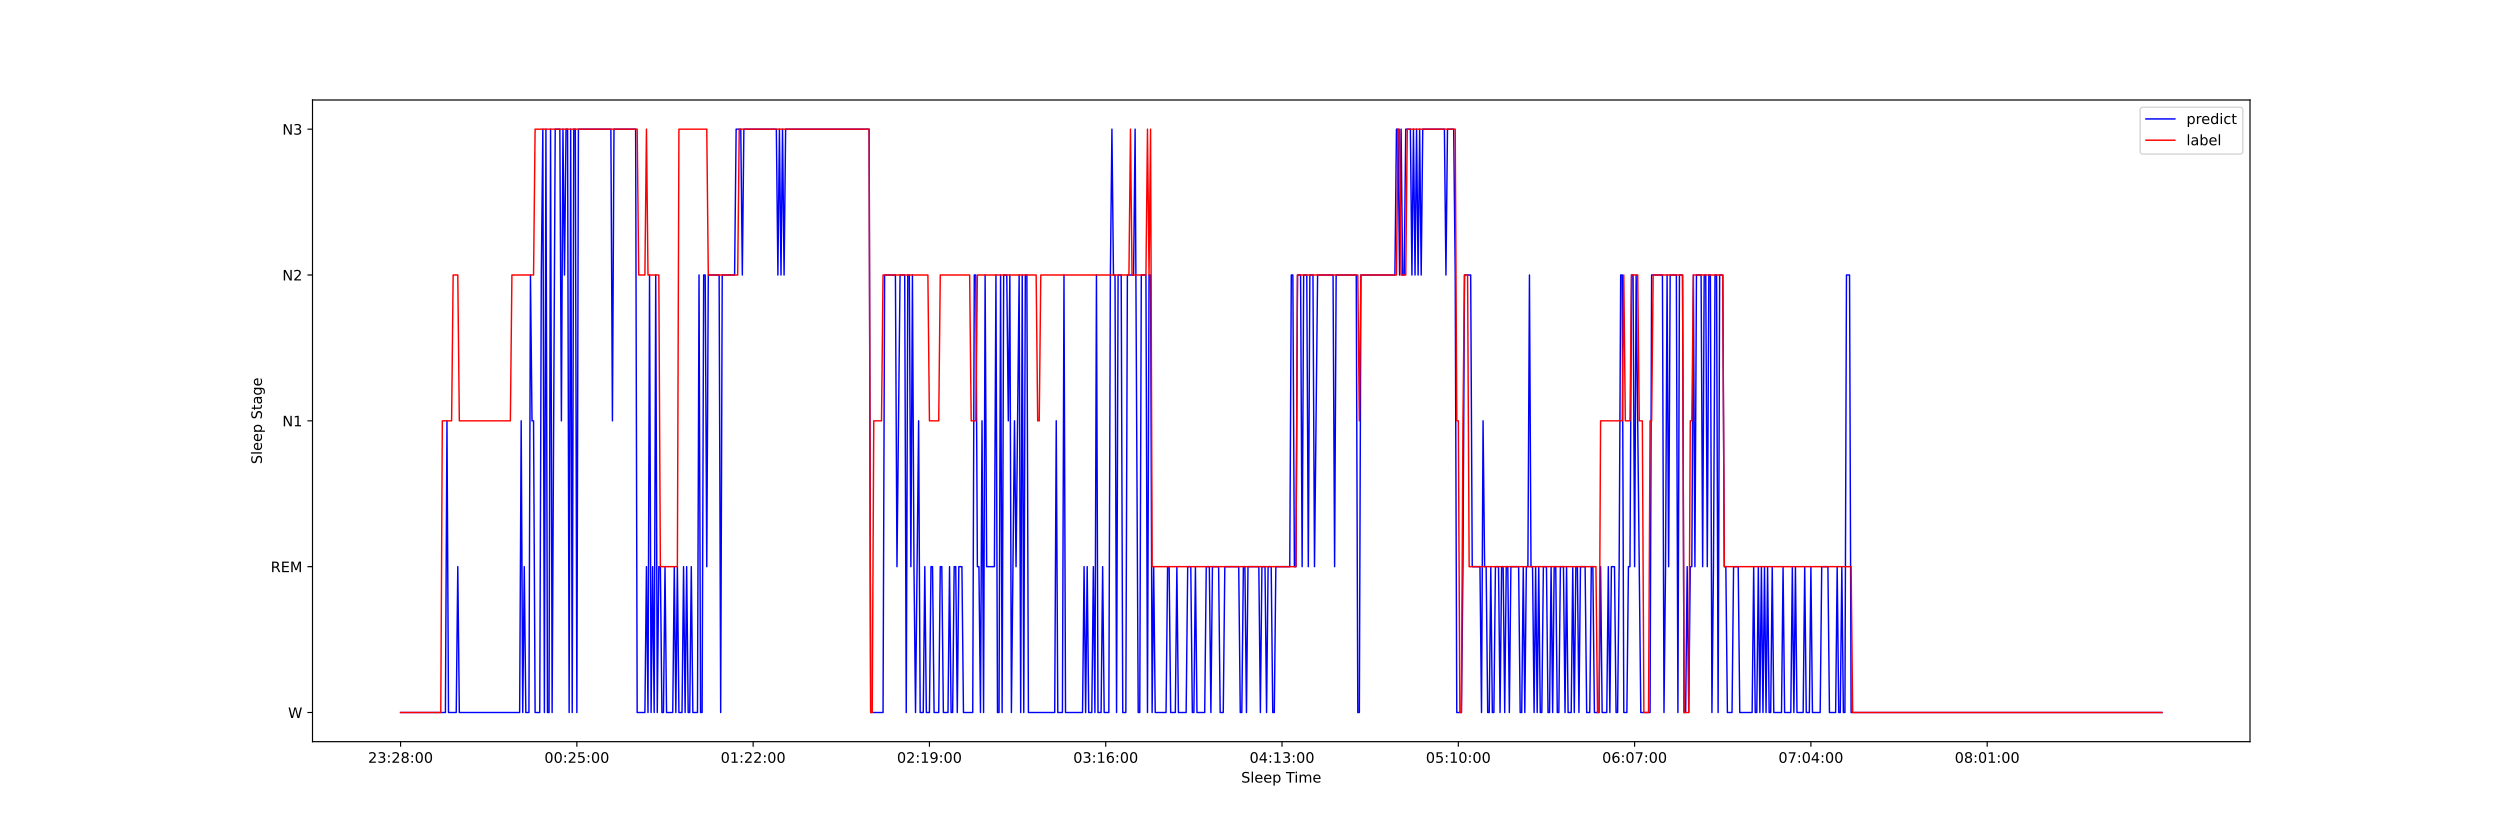 <?xml version="1.0" encoding="utf-8" standalone="no"?>
<!DOCTYPE svg PUBLIC "-//W3C//DTD SVG 1.1//EN"
  "http://www.w3.org/Graphics/SVG/1.1/DTD/svg11.dtd">
<!-- Created with matplotlib (https://matplotlib.org/) -->
<svg height="576pt" version="1.1" viewBox="0 0 1728 576" width="1728pt" xmlns="http://www.w3.org/2000/svg" xmlns:xlink="http://www.w3.org/1999/xlink">
 <defs>
  <style type="text/css">*{stroke-linecap:butt;stroke-linejoin:round;}</style>
 </defs>
 <g id="figure_1">
  <g id="patch_1">
   <path d="M 0 576 
L 1728 576 
L 1728 0 
L 0 0 
z
" style="fill:#ffffff;"/>
  </g>
  <g id="axes_1">
   <g id="patch_2">
    <path d="M 216 512.64 
L 1555.2 512.64 
L 1555.2 69.12 
L 216 69.12 
z
" style="fill:#ffffff;"/>
   </g>
   <g id="matplotlib.axis_1">
    <g id="xtick_1">
     <g id="line2d_1">
      <defs>
       <path d="M 0 0 
L 0 3.5 
" id="ma706a3751a" style="stroke:#000000;stroke-width:0.8;"/>
      </defs>
      <g>
       <use style="stroke:#000000;stroke-width:0.8;" x="276.873" xlink:href="#ma706a3751a" y="512.64"/>
      </g>
     </g>
     <g id="text_1">
      <!-- 23:28:00 -->
      <g transform="translate(254.416 527.238)scale(0.1 -0.1)">
       <defs>
        <path d="M 19.188 8.297 
L 53.609 8.297 
L 53.609 0 
L 7.328 0 
L 7.328 8.297 
Q 12.938 14.109 22.625 23.891 
Q 32.328 33.688 34.812 36.531 
Q 39.547 41.844 41.422 45.531 
Q 43.312 49.219 43.312 52.781 
Q 43.312 58.594 39.234 62.25 
Q 35.156 65.922 28.609 65.922 
Q 23.969 65.922 18.812 64.312 
Q 13.672 62.703 7.812 59.422 
L 7.812 69.391 
Q 13.766 71.781 18.938 73 
Q 24.125 74.219 28.422 74.219 
Q 39.75 74.219 46.484 68.547 
Q 53.219 62.891 53.219 53.422 
Q 53.219 48.922 51.531 44.891 
Q 49.859 40.875 45.406 35.406 
Q 44.188 33.984 37.641 27.219 
Q 31.109 20.453 19.188 8.297 
z
" id="DejaVuSans-50"/>
        <path d="M 40.578 39.312 
Q 47.656 37.797 51.625 33 
Q 55.609 28.219 55.609 21.188 
Q 55.609 10.406 48.188 4.484 
Q 40.766 -1.422 27.094 -1.422 
Q 22.516 -1.422 17.656 -0.516 
Q 12.797 0.391 7.625 2.203 
L 7.625 11.719 
Q 11.719 9.328 16.594 8.109 
Q 21.484 6.891 26.812 6.891 
Q 36.078 6.891 40.938 10.547 
Q 45.797 14.203 45.797 21.188 
Q 45.797 27.641 41.281 31.266 
Q 36.766 34.906 28.719 34.906 
L 20.219 34.906 
L 20.219 43.016 
L 29.109 43.016 
Q 36.375 43.016 40.234 45.922 
Q 44.094 48.828 44.094 54.297 
Q 44.094 59.906 40.109 62.906 
Q 36.141 65.922 28.719 65.922 
Q 24.656 65.922 20.016 65.031 
Q 15.375 64.156 9.812 62.312 
L 9.812 71.094 
Q 15.438 72.656 20.344 73.438 
Q 25.25 74.219 29.594 74.219 
Q 40.828 74.219 47.359 69.109 
Q 53.906 64.016 53.906 55.328 
Q 53.906 49.266 50.438 45.094 
Q 46.969 40.922 40.578 39.312 
z
" id="DejaVuSans-51"/>
        <path d="M 11.719 12.406 
L 22.016 12.406 
L 22.016 0 
L 11.719 0 
z
M 11.719 51.703 
L 22.016 51.703 
L 22.016 39.312 
L 11.719 39.312 
z
" id="DejaVuSans-58"/>
        <path d="M 31.781 34.625 
Q 24.75 34.625 20.719 30.859 
Q 16.703 27.094 16.703 20.516 
Q 16.703 13.922 20.719 10.156 
Q 24.75 6.391 31.781 6.391 
Q 38.812 6.391 42.859 10.172 
Q 46.922 13.969 46.922 20.516 
Q 46.922 27.094 42.891 30.859 
Q 38.875 34.625 31.781 34.625 
z
M 21.922 38.812 
Q 15.578 40.375 12.031 44.719 
Q 8.5 49.078 8.5 55.328 
Q 8.5 64.062 14.719 69.141 
Q 20.953 74.219 31.781 74.219 
Q 42.672 74.219 48.875 69.141 
Q 55.078 64.062 55.078 55.328 
Q 55.078 49.078 51.531 44.719 
Q 48 40.375 41.703 38.812 
Q 48.828 37.156 52.797 32.312 
Q 56.781 27.484 56.781 20.516 
Q 56.781 9.906 50.312 4.234 
Q 43.844 -1.422 31.781 -1.422 
Q 19.734 -1.422 13.25 4.234 
Q 6.781 9.906 6.781 20.516 
Q 6.781 27.484 10.781 32.312 
Q 14.797 37.156 21.922 38.812 
z
M 18.312 54.391 
Q 18.312 48.734 21.844 45.562 
Q 25.391 42.391 31.781 42.391 
Q 38.141 42.391 41.719 45.562 
Q 45.312 48.734 45.312 54.391 
Q 45.312 60.062 41.719 63.234 
Q 38.141 66.406 31.781 66.406 
Q 25.391 66.406 21.844 63.234 
Q 18.312 60.062 18.312 54.391 
z
" id="DejaVuSans-56"/>
        <path d="M 31.781 66.406 
Q 24.172 66.406 20.328 58.906 
Q 16.5 51.422 16.5 36.375 
Q 16.5 21.391 20.328 13.891 
Q 24.172 6.391 31.781 6.391 
Q 39.453 6.391 43.281 13.891 
Q 47.125 21.391 47.125 36.375 
Q 47.125 51.422 43.281 58.906 
Q 39.453 66.406 31.781 66.406 
z
M 31.781 74.219 
Q 44.047 74.219 50.516 64.516 
Q 56.984 54.828 56.984 36.375 
Q 56.984 17.969 50.516 8.266 
Q 44.047 -1.422 31.781 -1.422 
Q 19.531 -1.422 13.062 8.266 
Q 6.594 17.969 6.594 36.375 
Q 6.594 54.828 13.062 64.516 
Q 19.531 74.219 31.781 74.219 
z
" id="DejaVuSans-48"/>
       </defs>
       <use xlink:href="#DejaVuSans-50"/>
       <use x="63.623" xlink:href="#DejaVuSans-51"/>
       <use x="127.246" xlink:href="#DejaVuSans-58"/>
       <use x="160.938" xlink:href="#DejaVuSans-50"/>
       <use x="224.561" xlink:href="#DejaVuSans-56"/>
       <use x="288.184" xlink:href="#DejaVuSans-58"/>
       <use x="321.875" xlink:href="#DejaVuSans-48"/>
       <use x="385.498" xlink:href="#DejaVuSans-48"/>
      </g>
     </g>
    </g>
    <g id="xtick_2">
     <g id="line2d_2">
      <g>
       <use style="stroke:#000000;stroke-width:0.8;" x="398.725" xlink:href="#ma706a3751a" y="512.64"/>
      </g>
     </g>
     <g id="text_2">
      <!-- 00:25:00 -->
      <g transform="translate(376.269 527.238)scale(0.1 -0.1)">
       <defs>
        <path d="M 10.797 72.906 
L 49.516 72.906 
L 49.516 64.594 
L 19.828 64.594 
L 19.828 46.734 
Q 21.969 47.469 24.109 47.828 
Q 26.266 48.188 28.422 48.188 
Q 40.625 48.188 47.75 41.5 
Q 54.891 34.812 54.891 23.391 
Q 54.891 11.625 47.562 5.094 
Q 40.234 -1.422 26.906 -1.422 
Q 22.312 -1.422 17.547 -0.641 
Q 12.797 0.141 7.719 1.703 
L 7.719 11.625 
Q 12.109 9.234 16.797 8.062 
Q 21.484 6.891 26.703 6.891 
Q 35.156 6.891 40.078 11.328 
Q 45.016 15.766 45.016 23.391 
Q 45.016 31 40.078 35.438 
Q 35.156 39.891 26.703 39.891 
Q 22.75 39.891 18.812 39.016 
Q 14.891 38.141 10.797 36.281 
z
" id="DejaVuSans-53"/>
       </defs>
       <use xlink:href="#DejaVuSans-48"/>
       <use x="63.623" xlink:href="#DejaVuSans-48"/>
       <use x="127.246" xlink:href="#DejaVuSans-58"/>
       <use x="160.938" xlink:href="#DejaVuSans-50"/>
       <use x="224.561" xlink:href="#DejaVuSans-53"/>
       <use x="288.184" xlink:href="#DejaVuSans-58"/>
       <use x="321.875" xlink:href="#DejaVuSans-48"/>
       <use x="385.498" xlink:href="#DejaVuSans-48"/>
      </g>
     </g>
    </g>
    <g id="xtick_3">
     <g id="line2d_3">
      <g>
       <use style="stroke:#000000;stroke-width:0.8;" x="520.577" xlink:href="#ma706a3751a" y="512.64"/>
      </g>
     </g>
     <g id="text_3">
      <!-- 01:22:00 -->
      <g transform="translate(498.121 527.238)scale(0.1 -0.1)">
       <defs>
        <path d="M 12.406 8.297 
L 28.516 8.297 
L 28.516 63.922 
L 10.984 60.406 
L 10.984 69.391 
L 28.422 72.906 
L 38.281 72.906 
L 38.281 8.297 
L 54.391 8.297 
L 54.391 0 
L 12.406 0 
z
" id="DejaVuSans-49"/>
       </defs>
       <use xlink:href="#DejaVuSans-48"/>
       <use x="63.623" xlink:href="#DejaVuSans-49"/>
       <use x="127.246" xlink:href="#DejaVuSans-58"/>
       <use x="160.938" xlink:href="#DejaVuSans-50"/>
       <use x="224.561" xlink:href="#DejaVuSans-50"/>
       <use x="288.184" xlink:href="#DejaVuSans-58"/>
       <use x="321.875" xlink:href="#DejaVuSans-48"/>
       <use x="385.498" xlink:href="#DejaVuSans-48"/>
      </g>
     </g>
    </g>
    <g id="xtick_4">
     <g id="line2d_4">
      <g>
       <use style="stroke:#000000;stroke-width:0.8;" x="642.43" xlink:href="#ma706a3751a" y="512.64"/>
      </g>
     </g>
     <g id="text_4">
      <!-- 02:19:00 -->
      <g transform="translate(619.974 527.238)scale(0.1 -0.1)">
       <defs>
        <path d="M 10.984 1.516 
L 10.984 10.5 
Q 14.703 8.734 18.5 7.812 
Q 22.312 6.891 25.984 6.891 
Q 35.75 6.891 40.891 13.453 
Q 46.047 20.016 46.781 33.406 
Q 43.953 29.203 39.594 26.953 
Q 35.25 24.703 29.984 24.703 
Q 19.047 24.703 12.672 31.312 
Q 6.297 37.938 6.297 49.422 
Q 6.297 60.641 12.938 67.422 
Q 19.578 74.219 30.609 74.219 
Q 43.266 74.219 49.922 64.516 
Q 56.594 54.828 56.594 36.375 
Q 56.594 19.141 48.406 8.859 
Q 40.234 -1.422 26.422 -1.422 
Q 22.703 -1.422 18.891 -0.688 
Q 15.094 0.047 10.984 1.516 
z
M 30.609 32.422 
Q 37.25 32.422 41.125 36.953 
Q 45.016 41.5 45.016 49.422 
Q 45.016 57.281 41.125 61.844 
Q 37.25 66.406 30.609 66.406 
Q 23.969 66.406 20.094 61.844 
Q 16.219 57.281 16.219 49.422 
Q 16.219 41.5 20.094 36.953 
Q 23.969 32.422 30.609 32.422 
z
" id="DejaVuSans-57"/>
       </defs>
       <use xlink:href="#DejaVuSans-48"/>
       <use x="63.623" xlink:href="#DejaVuSans-50"/>
       <use x="127.246" xlink:href="#DejaVuSans-58"/>
       <use x="160.938" xlink:href="#DejaVuSans-49"/>
       <use x="224.561" xlink:href="#DejaVuSans-57"/>
       <use x="288.184" xlink:href="#DejaVuSans-58"/>
       <use x="321.875" xlink:href="#DejaVuSans-48"/>
       <use x="385.498" xlink:href="#DejaVuSans-48"/>
      </g>
     </g>
    </g>
    <g id="xtick_5">
     <g id="line2d_5">
      <g>
       <use style="stroke:#000000;stroke-width:0.8;" x="764.282" xlink:href="#ma706a3751a" y="512.64"/>
      </g>
     </g>
     <g id="text_5">
      <!-- 03:16:00 -->
      <g transform="translate(741.826 527.238)scale(0.1 -0.1)">
       <defs>
        <path d="M 33.016 40.375 
Q 26.375 40.375 22.484 35.828 
Q 18.609 31.297 18.609 23.391 
Q 18.609 15.531 22.484 10.953 
Q 26.375 6.391 33.016 6.391 
Q 39.656 6.391 43.531 10.953 
Q 47.406 15.531 47.406 23.391 
Q 47.406 31.297 43.531 35.828 
Q 39.656 40.375 33.016 40.375 
z
M 52.594 71.297 
L 52.594 62.312 
Q 48.875 64.062 45.094 64.984 
Q 41.312 65.922 37.594 65.922 
Q 27.828 65.922 22.672 59.328 
Q 17.531 52.734 16.797 39.406 
Q 19.672 43.656 24.016 45.922 
Q 28.375 48.188 33.594 48.188 
Q 44.578 48.188 50.953 41.516 
Q 57.328 34.859 57.328 23.391 
Q 57.328 12.156 50.688 5.359 
Q 44.047 -1.422 33.016 -1.422 
Q 20.359 -1.422 13.672 8.266 
Q 6.984 17.969 6.984 36.375 
Q 6.984 53.656 15.188 63.938 
Q 23.391 74.219 37.203 74.219 
Q 40.922 74.219 44.703 73.484 
Q 48.484 72.75 52.594 71.297 
z
" id="DejaVuSans-54"/>
       </defs>
       <use xlink:href="#DejaVuSans-48"/>
       <use x="63.623" xlink:href="#DejaVuSans-51"/>
       <use x="127.246" xlink:href="#DejaVuSans-58"/>
       <use x="160.938" xlink:href="#DejaVuSans-49"/>
       <use x="224.561" xlink:href="#DejaVuSans-54"/>
       <use x="288.184" xlink:href="#DejaVuSans-58"/>
       <use x="321.875" xlink:href="#DejaVuSans-48"/>
       <use x="385.498" xlink:href="#DejaVuSans-48"/>
      </g>
     </g>
    </g>
    <g id="xtick_6">
     <g id="line2d_6">
      <g>
       <use style="stroke:#000000;stroke-width:0.8;" x="886.134" xlink:href="#ma706a3751a" y="512.64"/>
      </g>
     </g>
     <g id="text_6">
      <!-- 04:13:00 -->
      <g transform="translate(863.678 527.238)scale(0.1 -0.1)">
       <defs>
        <path d="M 37.797 64.312 
L 12.891 25.391 
L 37.797 25.391 
z
M 35.203 72.906 
L 47.609 72.906 
L 47.609 25.391 
L 58.016 25.391 
L 58.016 17.188 
L 47.609 17.188 
L 47.609 0 
L 37.797 0 
L 37.797 17.188 
L 4.891 17.188 
L 4.891 26.703 
z
" id="DejaVuSans-52"/>
       </defs>
       <use xlink:href="#DejaVuSans-48"/>
       <use x="63.623" xlink:href="#DejaVuSans-52"/>
       <use x="127.246" xlink:href="#DejaVuSans-58"/>
       <use x="160.938" xlink:href="#DejaVuSans-49"/>
       <use x="224.561" xlink:href="#DejaVuSans-51"/>
       <use x="288.184" xlink:href="#DejaVuSans-58"/>
       <use x="321.875" xlink:href="#DejaVuSans-48"/>
       <use x="385.498" xlink:href="#DejaVuSans-48"/>
      </g>
     </g>
    </g>
    <g id="xtick_7">
     <g id="line2d_7">
      <g>
       <use style="stroke:#000000;stroke-width:0.8;" x="1007.987" xlink:href="#ma706a3751a" y="512.64"/>
      </g>
     </g>
     <g id="text_7">
      <!-- 05:10:00 -->
      <g transform="translate(985.531 527.238)scale(0.1 -0.1)">
       <use xlink:href="#DejaVuSans-48"/>
       <use x="63.623" xlink:href="#DejaVuSans-53"/>
       <use x="127.246" xlink:href="#DejaVuSans-58"/>
       <use x="160.938" xlink:href="#DejaVuSans-49"/>
       <use x="224.561" xlink:href="#DejaVuSans-48"/>
       <use x="288.184" xlink:href="#DejaVuSans-58"/>
       <use x="321.875" xlink:href="#DejaVuSans-48"/>
       <use x="385.498" xlink:href="#DejaVuSans-48"/>
      </g>
     </g>
    </g>
    <g id="xtick_8">
     <g id="line2d_8">
      <g>
       <use style="stroke:#000000;stroke-width:0.8;" x="1129.839" xlink:href="#ma706a3751a" y="512.64"/>
      </g>
     </g>
     <g id="text_8">
      <!-- 06:07:00 -->
      <g transform="translate(1107.383 527.238)scale(0.1 -0.1)">
       <defs>
        <path d="M 8.203 72.906 
L 55.078 72.906 
L 55.078 68.703 
L 28.609 0 
L 18.312 0 
L 43.219 64.594 
L 8.203 64.594 
z
" id="DejaVuSans-55"/>
       </defs>
       <use xlink:href="#DejaVuSans-48"/>
       <use x="63.623" xlink:href="#DejaVuSans-54"/>
       <use x="127.246" xlink:href="#DejaVuSans-58"/>
       <use x="160.938" xlink:href="#DejaVuSans-48"/>
       <use x="224.561" xlink:href="#DejaVuSans-55"/>
       <use x="288.184" xlink:href="#DejaVuSans-58"/>
       <use x="321.875" xlink:href="#DejaVuSans-48"/>
       <use x="385.498" xlink:href="#DejaVuSans-48"/>
      </g>
     </g>
    </g>
    <g id="xtick_9">
     <g id="line2d_9">
      <g>
       <use style="stroke:#000000;stroke-width:0.8;" x="1251.691" xlink:href="#ma706a3751a" y="512.64"/>
      </g>
     </g>
     <g id="text_9">
      <!-- 07:04:00 -->
      <g transform="translate(1229.235 527.238)scale(0.1 -0.1)">
       <use xlink:href="#DejaVuSans-48"/>
       <use x="63.623" xlink:href="#DejaVuSans-55"/>
       <use x="127.246" xlink:href="#DejaVuSans-58"/>
       <use x="160.938" xlink:href="#DejaVuSans-48"/>
       <use x="224.561" xlink:href="#DejaVuSans-52"/>
       <use x="288.184" xlink:href="#DejaVuSans-58"/>
       <use x="321.875" xlink:href="#DejaVuSans-48"/>
       <use x="385.498" xlink:href="#DejaVuSans-48"/>
      </g>
     </g>
    </g>
    <g id="xtick_10">
     <g id="line2d_10">
      <g>
       <use style="stroke:#000000;stroke-width:0.8;" x="1373.544" xlink:href="#ma706a3751a" y="512.64"/>
      </g>
     </g>
     <g id="text_10">
      <!-- 08:01:00 -->
      <g transform="translate(1351.088 527.238)scale(0.1 -0.1)">
       <use xlink:href="#DejaVuSans-48"/>
       <use x="63.623" xlink:href="#DejaVuSans-56"/>
       <use x="127.246" xlink:href="#DejaVuSans-58"/>
       <use x="160.938" xlink:href="#DejaVuSans-48"/>
       <use x="224.561" xlink:href="#DejaVuSans-49"/>
       <use x="288.184" xlink:href="#DejaVuSans-58"/>
       <use x="321.875" xlink:href="#DejaVuSans-48"/>
       <use x="385.498" xlink:href="#DejaVuSans-48"/>
      </g>
     </g>
    </g>
    <g id="text_11">
     <!-- Sleep Time -->
     <g transform="translate(857.887 540.917)scale(0.1 -0.1)">
      <defs>
       <path d="M 53.516 70.516 
L 53.516 60.891 
Q 47.906 63.578 42.922 64.891 
Q 37.938 66.219 33.297 66.219 
Q 25.25 66.219 20.875 63.094 
Q 16.5 59.969 16.5 54.203 
Q 16.5 49.359 19.406 46.891 
Q 22.312 44.438 30.422 42.922 
L 36.375 41.703 
Q 47.406 39.594 52.656 34.297 
Q 57.906 29 57.906 20.125 
Q 57.906 9.516 50.797 4.047 
Q 43.703 -1.422 29.984 -1.422 
Q 24.812 -1.422 18.969 -0.25 
Q 13.141 0.922 6.891 3.219 
L 6.891 13.375 
Q 12.891 10.016 18.656 8.297 
Q 24.422 6.594 29.984 6.594 
Q 38.422 6.594 43.016 9.906 
Q 47.609 13.234 47.609 19.391 
Q 47.609 24.75 44.312 27.781 
Q 41.016 30.812 33.5 32.328 
L 27.484 33.5 
Q 16.453 35.688 11.516 40.375 
Q 6.594 45.062 6.594 53.422 
Q 6.594 63.094 13.406 68.656 
Q 20.219 74.219 32.172 74.219 
Q 37.312 74.219 42.625 73.281 
Q 47.953 72.359 53.516 70.516 
z
" id="DejaVuSans-83"/>
       <path d="M 9.422 75.984 
L 18.406 75.984 
L 18.406 0 
L 9.422 0 
z
" id="DejaVuSans-108"/>
       <path d="M 56.203 29.594 
L 56.203 25.203 
L 14.891 25.203 
Q 15.484 15.922 20.484 11.062 
Q 25.484 6.203 34.422 6.203 
Q 39.594 6.203 44.453 7.469 
Q 49.312 8.734 54.109 11.281 
L 54.109 2.781 
Q 49.266 0.734 44.188 -0.344 
Q 39.109 -1.422 33.891 -1.422 
Q 20.797 -1.422 13.156 6.188 
Q 5.516 13.812 5.516 26.812 
Q 5.516 40.234 12.766 48.109 
Q 20.016 56 32.328 56 
Q 43.359 56 49.781 48.891 
Q 56.203 41.797 56.203 29.594 
z
M 47.219 32.234 
Q 47.125 39.594 43.094 43.984 
Q 39.062 48.391 32.422 48.391 
Q 24.906 48.391 20.391 44.141 
Q 15.875 39.891 15.188 32.172 
z
" id="DejaVuSans-101"/>
       <path d="M 18.109 8.203 
L 18.109 -20.797 
L 9.078 -20.797 
L 9.078 54.688 
L 18.109 54.688 
L 18.109 46.391 
Q 20.953 51.266 25.266 53.625 
Q 29.594 56 35.594 56 
Q 45.562 56 51.781 48.094 
Q 58.016 40.188 58.016 27.297 
Q 58.016 14.406 51.781 6.484 
Q 45.562 -1.422 35.594 -1.422 
Q 29.594 -1.422 25.266 0.953 
Q 20.953 3.328 18.109 8.203 
z
M 48.688 27.297 
Q 48.688 37.203 44.609 42.844 
Q 40.531 48.484 33.406 48.484 
Q 26.266 48.484 22.188 42.844 
Q 18.109 37.203 18.109 27.297 
Q 18.109 17.391 22.188 11.75 
Q 26.266 6.109 33.406 6.109 
Q 40.531 6.109 44.609 11.75 
Q 48.688 17.391 48.688 27.297 
z
" id="DejaVuSans-112"/>
       <path id="DejaVuSans-32"/>
       <path d="M -0.297 72.906 
L 61.375 72.906 
L 61.375 64.594 
L 35.5 64.594 
L 35.5 0 
L 25.594 0 
L 25.594 64.594 
L -0.297 64.594 
z
" id="DejaVuSans-84"/>
       <path d="M 9.422 54.688 
L 18.406 54.688 
L 18.406 0 
L 9.422 0 
z
M 9.422 75.984 
L 18.406 75.984 
L 18.406 64.594 
L 9.422 64.594 
z
" id="DejaVuSans-105"/>
       <path d="M 52 44.188 
Q 55.375 50.25 60.062 53.125 
Q 64.75 56 71.094 56 
Q 79.641 56 84.281 50.016 
Q 88.922 44.047 88.922 33.016 
L 88.922 0 
L 79.891 0 
L 79.891 32.719 
Q 79.891 40.578 77.094 44.375 
Q 74.312 48.188 68.609 48.188 
Q 61.625 48.188 57.562 43.547 
Q 53.516 38.922 53.516 30.906 
L 53.516 0 
L 44.484 0 
L 44.484 32.719 
Q 44.484 40.625 41.703 44.406 
Q 38.922 48.188 33.109 48.188 
Q 26.219 48.188 22.156 43.531 
Q 18.109 38.875 18.109 30.906 
L 18.109 0 
L 9.078 0 
L 9.078 54.688 
L 18.109 54.688 
L 18.109 46.188 
Q 21.188 51.219 25.484 53.609 
Q 29.781 56 35.688 56 
Q 41.656 56 45.828 52.969 
Q 50 49.953 52 44.188 
z
" id="DejaVuSans-109"/>
      </defs>
      <use xlink:href="#DejaVuSans-83"/>
      <use x="63.477" xlink:href="#DejaVuSans-108"/>
      <use x="91.26" xlink:href="#DejaVuSans-101"/>
      <use x="152.783" xlink:href="#DejaVuSans-101"/>
      <use x="214.307" xlink:href="#DejaVuSans-112"/>
      <use x="277.783" xlink:href="#DejaVuSans-32"/>
      <use x="309.57" xlink:href="#DejaVuSans-84"/>
      <use x="367.529" xlink:href="#DejaVuSans-105"/>
      <use x="395.312" xlink:href="#DejaVuSans-109"/>
      <use x="492.725" xlink:href="#DejaVuSans-101"/>
     </g>
    </g>
   </g>
   <g id="matplotlib.axis_2">
    <g id="ytick_1">
     <g id="line2d_11">
      <defs>
       <path d="M 0 0 
L -3.5 0 
" id="mb70372fed4" style="stroke:#000000;stroke-width:0.8;"/>
      </defs>
      <g>
       <use style="stroke:#000000;stroke-width:0.8;" x="216" xlink:href="#mb70372fed4" y="492.48"/>
      </g>
     </g>
     <g id="text_12">
      <!-- W -->
      <g transform="translate(199.113 496.279)scale(0.1 -0.1)">
       <defs>
        <path d="M 3.328 72.906 
L 13.281 72.906 
L 28.609 11.281 
L 43.891 72.906 
L 54.984 72.906 
L 70.312 11.281 
L 85.594 72.906 
L 95.609 72.906 
L 77.297 0 
L 64.891 0 
L 49.516 63.281 
L 33.984 0 
L 21.578 0 
z
" id="DejaVuSans-87"/>
       </defs>
       <use xlink:href="#DejaVuSans-87"/>
      </g>
     </g>
    </g>
    <g id="ytick_2">
     <g id="line2d_12">
      <g>
       <use style="stroke:#000000;stroke-width:0.8;" x="216" xlink:href="#mb70372fed4" y="391.68"/>
      </g>
     </g>
     <g id="text_13">
      <!-- REM -->
      <g transform="translate(187.105 395.479)scale(0.1 -0.1)">
       <defs>
        <path d="M 44.391 34.188 
Q 47.562 33.109 50.562 29.594 
Q 53.562 26.078 56.594 19.922 
L 66.609 0 
L 56 0 
L 46.688 18.703 
Q 43.062 26.031 39.672 28.422 
Q 36.281 30.812 30.422 30.812 
L 19.672 30.812 
L 19.672 0 
L 9.812 0 
L 9.812 72.906 
L 32.078 72.906 
Q 44.578 72.906 50.734 67.672 
Q 56.891 62.453 56.891 51.906 
Q 56.891 45.016 53.688 40.469 
Q 50.484 35.938 44.391 34.188 
z
M 19.672 64.797 
L 19.672 38.922 
L 32.078 38.922 
Q 39.203 38.922 42.844 42.219 
Q 46.484 45.516 46.484 51.906 
Q 46.484 58.297 42.844 61.547 
Q 39.203 64.797 32.078 64.797 
z
" id="DejaVuSans-82"/>
        <path d="M 9.812 72.906 
L 55.906 72.906 
L 55.906 64.594 
L 19.672 64.594 
L 19.672 43.016 
L 54.391 43.016 
L 54.391 34.719 
L 19.672 34.719 
L 19.672 8.297 
L 56.781 8.297 
L 56.781 0 
L 9.812 0 
z
" id="DejaVuSans-69"/>
        <path d="M 9.812 72.906 
L 24.516 72.906 
L 43.109 23.297 
L 61.812 72.906 
L 76.516 72.906 
L 76.516 0 
L 66.891 0 
L 66.891 64.016 
L 48.094 14.016 
L 38.188 14.016 
L 19.391 64.016 
L 19.391 0 
L 9.812 0 
z
" id="DejaVuSans-77"/>
       </defs>
       <use xlink:href="#DejaVuSans-82"/>
       <use x="69.482" xlink:href="#DejaVuSans-69"/>
       <use x="132.666" xlink:href="#DejaVuSans-77"/>
      </g>
     </g>
    </g>
    <g id="ytick_3">
     <g id="line2d_13">
      <g>
       <use style="stroke:#000000;stroke-width:0.8;" x="216" xlink:href="#mb70372fed4" y="290.88"/>
      </g>
     </g>
     <g id="text_14">
      <!-- N1 -->
      <g transform="translate(195.156 294.679)scale(0.1 -0.1)">
       <defs>
        <path d="M 9.812 72.906 
L 23.094 72.906 
L 55.422 11.922 
L 55.422 72.906 
L 64.984 72.906 
L 64.984 0 
L 51.703 0 
L 19.391 60.984 
L 19.391 0 
L 9.812 0 
z
" id="DejaVuSans-78"/>
       </defs>
       <use xlink:href="#DejaVuSans-78"/>
       <use x="74.805" xlink:href="#DejaVuSans-49"/>
      </g>
     </g>
    </g>
    <g id="ytick_4">
     <g id="line2d_14">
      <g>
       <use style="stroke:#000000;stroke-width:0.8;" x="216" xlink:href="#mb70372fed4" y="190.08"/>
      </g>
     </g>
     <g id="text_15">
      <!-- N2 -->
      <g transform="translate(195.156 193.879)scale(0.1 -0.1)">
       <use xlink:href="#DejaVuSans-78"/>
       <use x="74.805" xlink:href="#DejaVuSans-50"/>
      </g>
     </g>
    </g>
    <g id="ytick_5">
     <g id="line2d_15">
      <g>
       <use style="stroke:#000000;stroke-width:0.8;" x="216" xlink:href="#mb70372fed4" y="89.28"/>
      </g>
     </g>
     <g id="text_16">
      <!-- N3 -->
      <g transform="translate(195.156 93.079)scale(0.1 -0.1)">
       <use xlink:href="#DejaVuSans-78"/>
       <use x="74.805" xlink:href="#DejaVuSans-51"/>
      </g>
     </g>
    </g>
    <g id="text_17">
     <!-- Sleep Stage -->
     <g transform="translate(181.025 320.809)rotate(-90)scale(0.1 -0.1)">
      <defs>
       <path d="M 18.312 70.219 
L 18.312 54.688 
L 36.812 54.688 
L 36.812 47.703 
L 18.312 47.703 
L 18.312 18.016 
Q 18.312 11.328 20.141 9.422 
Q 21.969 7.516 27.594 7.516 
L 36.812 7.516 
L 36.812 0 
L 27.594 0 
Q 17.188 0 13.234 3.875 
Q 9.281 7.766 9.281 18.016 
L 9.281 47.703 
L 2.688 47.703 
L 2.688 54.688 
L 9.281 54.688 
L 9.281 70.219 
z
" id="DejaVuSans-116"/>
       <path d="M 34.281 27.484 
Q 23.391 27.484 19.188 25 
Q 14.984 22.516 14.984 16.5 
Q 14.984 11.719 18.141 8.906 
Q 21.297 6.109 26.703 6.109 
Q 34.188 6.109 38.703 11.406 
Q 43.219 16.703 43.219 25.484 
L 43.219 27.484 
z
M 52.203 31.203 
L 52.203 0 
L 43.219 0 
L 43.219 8.297 
Q 40.141 3.328 35.547 0.953 
Q 30.953 -1.422 24.312 -1.422 
Q 15.922 -1.422 10.953 3.297 
Q 6 8.016 6 15.922 
Q 6 25.141 12.172 29.828 
Q 18.359 34.516 30.609 34.516 
L 43.219 34.516 
L 43.219 35.406 
Q 43.219 41.609 39.141 45 
Q 35.062 48.391 27.688 48.391 
Q 23 48.391 18.547 47.266 
Q 14.109 46.141 10.016 43.891 
L 10.016 52.203 
Q 14.938 54.109 19.578 55.047 
Q 24.219 56 28.609 56 
Q 40.484 56 46.344 49.844 
Q 52.203 43.703 52.203 31.203 
z
" id="DejaVuSans-97"/>
       <path d="M 45.406 27.984 
Q 45.406 37.75 41.375 43.109 
Q 37.359 48.484 30.078 48.484 
Q 22.859 48.484 18.828 43.109 
Q 14.797 37.75 14.797 27.984 
Q 14.797 18.266 18.828 12.891 
Q 22.859 7.516 30.078 7.516 
Q 37.359 7.516 41.375 12.891 
Q 45.406 18.266 45.406 27.984 
z
M 54.391 6.781 
Q 54.391 -7.172 48.188 -13.984 
Q 42 -20.797 29.203 -20.797 
Q 24.469 -20.797 20.266 -20.094 
Q 16.062 -19.391 12.109 -17.922 
L 12.109 -9.188 
Q 16.062 -11.328 19.922 -12.344 
Q 23.781 -13.375 27.781 -13.375 
Q 36.625 -13.375 41.016 -8.766 
Q 45.406 -4.156 45.406 5.172 
L 45.406 9.625 
Q 42.625 4.781 38.281 2.391 
Q 33.938 0 27.875 0 
Q 17.828 0 11.672 7.656 
Q 5.516 15.328 5.516 27.984 
Q 5.516 40.672 11.672 48.328 
Q 17.828 56 27.875 56 
Q 33.938 56 38.281 53.609 
Q 42.625 51.219 45.406 46.391 
L 45.406 54.688 
L 54.391 54.688 
z
" id="DejaVuSans-103"/>
      </defs>
      <use xlink:href="#DejaVuSans-83"/>
      <use x="63.477" xlink:href="#DejaVuSans-108"/>
      <use x="91.26" xlink:href="#DejaVuSans-101"/>
      <use x="152.783" xlink:href="#DejaVuSans-101"/>
      <use x="214.307" xlink:href="#DejaVuSans-112"/>
      <use x="277.783" xlink:href="#DejaVuSans-32"/>
      <use x="309.57" xlink:href="#DejaVuSans-83"/>
      <use x="373.047" xlink:href="#DejaVuSans-116"/>
      <use x="412.256" xlink:href="#DejaVuSans-97"/>
      <use x="473.535" xlink:href="#DejaVuSans-103"/>
      <use x="537.012" xlink:href="#DejaVuSans-101"/>
     </g>
    </g>
   </g>
   <g id="line2d_16">
    <path clip-path="url(#pae096c0e7f)" d="M 276.873 492.48 
L 307.87 492.48 
L 308.939 290.88 
L 310.008 492.48 
L 315.352 492.48 
L 316.421 391.68 
L 317.49 492.48 
L 359.177 492.48 
L 360.245 290.88 
L 361.314 492.48 
L 362.383 391.68 
L 363.452 492.48 
L 365.59 492.48 
L 366.659 190.08 
L 367.728 290.88 
L 368.796 290.88 
L 369.865 492.48 
L 373.072 492.48 
L 374.141 190.08 
L 375.21 89.28 
L 376.279 492.48 
L 377.347 89.28 
L 378.416 492.48 
L 379.485 492.48 
L 380.554 89.28 
L 381.623 492.48 
L 383.761 89.28 
L 386.967 89.28 
L 388.036 290.88 
L 389.105 89.28 
L 390.174 190.08 
L 391.243 89.28 
L 392.312 89.28 
L 393.381 492.48 
L 394.45 89.28 
L 395.518 492.48 
L 396.587 89.28 
L 397.656 89.28 
L 398.725 492.48 
L 399.794 89.28 
L 422.24 89.28 
L 423.309 290.88 
L 424.378 89.28 
L 439.343 89.28 
L 440.411 492.48 
L 445.756 492.48 
L 446.825 391.68 
L 447.894 492.48 
L 448.962 190.08 
L 450.031 492.48 
L 451.1 391.68 
L 452.169 492.48 
L 453.238 190.08 
L 454.307 492.48 
L 455.376 391.68 
L 456.445 391.68 
L 457.513 492.48 
L 458.582 492.48 
L 459.651 391.68 
L 460.72 492.48 
L 464.996 492.48 
L 466.065 391.68 
L 467.133 492.48 
L 468.202 391.68 
L 469.271 492.48 
L 471.409 492.48 
L 472.478 391.68 
L 473.547 492.48 
L 474.616 391.68 
L 475.684 492.48 
L 476.753 492.48 
L 477.822 391.68 
L 478.891 492.48 
L 482.098 492.48 
L 483.167 190.08 
L 484.235 492.48 
L 485.304 492.48 
L 486.373 190.08 
L 487.442 190.08 
L 488.511 391.68 
L 489.58 190.08 
L 497.062 190.08 
L 498.131 492.48 
L 499.2 190.08 
L 507.751 190.08 
L 508.82 89.28 
L 512.026 89.28 
L 513.095 190.08 
L 514.164 89.28 
L 536.611 89.28 
L 537.679 190.08 
L 538.748 89.28 
L 539.817 190.08 
L 540.886 89.28 
L 541.955 190.08 
L 543.024 89.28 
L 600.743 89.28 
L 601.812 492.48 
L 610.363 492.48 
L 611.432 190.08 
L 618.914 190.08 
L 619.983 391.68 
L 622.121 190.08 
L 625.328 190.08 
L 626.397 492.48 
L 627.465 190.08 
L 628.534 190.08 
L 629.603 391.68 
L 630.672 190.08 
L 631.741 391.68 
L 632.81 492.48 
L 634.948 290.88 
L 636.016 492.48 
L 638.154 492.48 
L 639.223 391.68 
L 640.292 492.48 
L 642.43 492.48 
L 643.499 391.68 
L 644.568 391.68 
L 645.636 492.48 
L 648.843 492.48 
L 649.912 391.68 
L 650.981 391.68 
L 652.05 492.48 
L 655.256 492.48 
L 656.325 391.68 
L 657.394 492.48 
L 658.463 492.48 
L 659.532 391.68 
L 660.601 391.68 
L 661.67 492.48 
L 662.738 391.68 
L 664.876 391.68 
L 665.945 492.48 
L 672.358 492.48 
L 673.427 190.08 
L 674.496 190.08 
L 675.565 391.68 
L 676.634 391.68 
L 677.703 492.48 
L 678.772 290.88 
L 679.841 492.48 
L 680.909 190.08 
L 681.978 391.68 
L 687.323 391.68 
L 688.392 190.08 
L 689.46 492.48 
L 690.529 492.48 
L 691.598 190.08 
L 692.667 492.48 
L 693.736 190.08 
L 695.874 190.08 
L 696.943 290.88 
L 698.012 190.08 
L 699.08 492.48 
L 701.218 290.88 
L 702.287 391.68 
L 704.425 190.08 
L 705.494 492.48 
L 706.563 190.08 
L 707.631 492.48 
L 708.7 190.08 
L 709.769 190.08 
L 710.838 492.48 
L 729.009 492.48 
L 730.078 290.88 
L 731.147 492.48 
L 734.353 492.48 
L 735.422 190.08 
L 736.491 492.48 
L 748.249 492.48 
L 749.318 391.68 
L 750.387 492.48 
L 751.456 391.68 
L 752.524 492.48 
L 754.662 492.48 
L 755.731 391.68 
L 756.8 492.48 
L 757.869 190.08 
L 758.938 492.48 
L 761.075 492.48 
L 762.144 391.68 
L 763.213 492.48 
L 766.42 492.48 
L 767.489 190.08 
L 768.558 89.28 
L 769.626 190.08 
L 770.695 190.08 
L 771.764 492.48 
L 772.833 190.08 
L 774.971 190.08 
L 776.04 492.48 
L 778.178 492.48 
L 779.246 190.08 
L 783.522 190.08 
L 784.591 89.28 
L 786.729 492.48 
L 787.797 492.48 
L 788.866 190.08 
L 792.073 190.08 
L 793.142 492.48 
L 794.211 190.08 
L 795.28 190.08 
L 796.349 492.48 
L 797.417 391.68 
L 798.486 492.48 
L 805.968 492.48 
L 807.037 391.68 
L 808.106 391.68 
L 809.175 492.48 
L 812.382 492.48 
L 813.451 391.68 
L 814.519 492.48 
L 819.864 492.48 
L 820.933 391.68 
L 823.071 391.68 
L 824.139 492.48 
L 825.208 492.48 
L 826.277 391.68 
L 827.346 492.48 
L 832.69 492.48 
L 833.759 391.68 
L 835.897 391.68 
L 836.966 492.48 
L 838.035 391.68 
L 842.31 391.68 
L 843.379 492.48 
L 845.517 492.48 
L 846.586 391.68 
L 856.206 391.68 
L 857.275 492.48 
L 858.344 492.48 
L 859.412 391.68 
L 860.481 391.68 
L 861.55 492.48 
L 862.619 391.68 
L 870.101 391.68 
L 871.17 492.48 
L 872.239 391.68 
L 874.377 391.68 
L 875.446 492.48 
L 876.515 391.68 
L 878.652 391.68 
L 879.721 492.48 
L 880.79 492.48 
L 881.859 391.68 
L 891.479 391.68 
L 892.548 190.08 
L 893.617 190.08 
L 894.685 391.68 
L 895.754 391.68 
L 896.823 190.08 
L 898.961 190.08 
L 900.03 391.68 
L 901.099 190.08 
L 903.237 190.08 
L 904.305 391.68 
L 905.374 190.08 
L 907.512 190.08 
L 908.581 391.68 
L 910.719 190.08 
L 921.407 190.08 
L 922.476 391.68 
L 923.545 190.08 
L 937.441 190.08 
L 938.51 492.48 
L 939.578 492.48 
L 940.647 190.08 
L 964.163 190.08 
L 965.232 89.28 
L 966.3 89.28 
L 967.369 190.08 
L 968.438 89.28 
L 969.507 190.08 
L 970.576 190.08 
L 971.645 89.28 
L 974.851 89.28 
L 975.92 190.08 
L 976.989 89.28 
L 978.058 190.08 
L 979.127 89.28 
L 980.196 190.08 
L 981.265 89.28 
L 982.334 190.08 
L 983.403 89.28 
L 998.367 89.28 
L 999.436 190.08 
L 1000.505 89.28 
L 1004.78 89.28 
L 1005.849 190.08 
L 1006.918 492.48 
L 1010.125 492.48 
L 1011.193 391.68 
L 1012.262 190.08 
L 1016.538 190.08 
L 1017.607 391.68 
L 1022.951 391.68 
L 1024.02 492.48 
L 1025.089 290.88 
L 1026.158 391.68 
L 1027.227 391.68 
L 1028.296 492.48 
L 1029.364 492.48 
L 1030.433 391.68 
L 1031.502 492.48 
L 1032.571 492.48 
L 1033.64 391.68 
L 1035.778 391.68 
L 1036.847 492.48 
L 1037.915 391.68 
L 1038.984 391.68 
L 1040.053 492.48 
L 1041.122 391.68 
L 1042.191 391.68 
L 1043.26 492.48 
L 1044.329 391.68 
L 1049.673 391.68 
L 1050.742 492.48 
L 1051.811 492.48 
L 1052.88 391.68 
L 1053.949 492.48 
L 1055.018 391.68 
L 1056.086 391.68 
L 1057.155 190.08 
L 1058.224 391.68 
L 1059.293 391.68 
L 1060.362 492.48 
L 1061.431 391.68 
L 1062.5 492.48 
L 1063.569 391.68 
L 1064.637 492.48 
L 1065.706 492.48 
L 1066.775 391.68 
L 1068.913 391.68 
L 1069.982 492.48 
L 1071.051 492.48 
L 1072.12 391.68 
L 1073.188 492.48 
L 1074.257 391.68 
L 1075.326 391.68 
L 1076.395 492.48 
L 1077.464 492.48 
L 1078.533 391.68 
L 1080.671 391.68 
L 1081.74 492.48 
L 1082.808 391.68 
L 1083.877 492.48 
L 1086.015 492.48 
L 1087.084 391.68 
L 1088.153 492.48 
L 1089.222 391.68 
L 1090.291 391.68 
L 1091.359 492.48 
L 1092.428 391.68 
L 1095.635 391.68 
L 1096.704 492.48 
L 1098.842 492.48 
L 1099.91 391.68 
L 1100.979 391.68 
L 1102.048 492.48 
L 1105.255 492.48 
L 1106.324 391.68 
L 1107.393 492.48 
L 1110.599 492.48 
L 1111.668 391.68 
L 1112.737 492.48 
L 1113.806 391.68 
L 1115.944 391.68 
L 1117.013 492.48 
L 1118.081 492.48 
L 1119.15 391.68 
L 1120.219 190.08 
L 1121.288 190.08 
L 1122.357 492.48 
L 1124.495 492.48 
L 1125.564 391.68 
L 1126.632 391.68 
L 1127.701 190.08 
L 1128.77 190.08 
L 1129.839 391.68 
L 1130.908 190.08 
L 1134.115 492.48 
L 1140.528 492.48 
L 1141.597 190.08 
L 1149.079 190.08 
L 1150.148 492.48 
L 1151.217 391.68 
L 1152.286 190.08 
L 1153.354 391.68 
L 1154.423 190.08 
L 1158.699 190.08 
L 1159.768 492.48 
L 1160.837 190.08 
L 1162.974 190.08 
L 1164.043 492.48 
L 1165.112 492.48 
L 1166.181 391.68 
L 1167.25 492.48 
L 1168.319 391.68 
L 1169.388 391.68 
L 1170.457 190.08 
L 1171.525 391.68 
L 1172.594 190.08 
L 1175.801 190.08 
L 1176.87 391.68 
L 1177.939 190.08 
L 1179.008 190.08 
L 1180.076 391.68 
L 1181.145 190.08 
L 1182.214 190.08 
L 1183.283 492.48 
L 1184.352 391.68 
L 1185.421 190.08 
L 1186.49 190.08 
L 1187.559 492.48 
L 1188.628 190.08 
L 1190.765 190.08 
L 1191.834 391.68 
L 1192.903 391.68 
L 1193.972 492.48 
L 1197.179 492.48 
L 1198.247 391.68 
L 1201.454 391.68 
L 1202.523 492.48 
L 1211.074 492.48 
L 1212.143 391.68 
L 1213.212 492.48 
L 1214.281 492.48 
L 1215.35 391.68 
L 1216.418 492.48 
L 1217.487 391.68 
L 1218.556 492.48 
L 1219.625 391.68 
L 1220.694 492.48 
L 1221.763 391.68 
L 1222.832 492.48 
L 1223.901 492.48 
L 1224.969 391.68 
L 1226.038 492.48 
L 1231.383 492.48 
L 1232.452 391.68 
L 1233.521 492.48 
L 1237.796 492.48 
L 1238.865 391.68 
L 1239.934 492.48 
L 1241.003 391.68 
L 1242.072 492.48 
L 1246.347 492.48 
L 1247.416 391.68 
L 1248.485 492.48 
L 1250.623 492.48 
L 1251.691 391.68 
L 1252.76 492.48 
L 1258.105 492.48 
L 1259.174 391.68 
L 1263.449 391.68 
L 1264.518 492.48 
L 1268.794 492.48 
L 1269.862 391.68 
L 1270.931 492.48 
L 1272 492.48 
L 1273.069 391.68 
L 1274.138 492.48 
L 1275.207 492.48 
L 1276.276 190.08 
L 1278.413 190.08 
L 1279.482 492.48 
L 1494.327 492.48 
L 1494.327 492.48 
" style="fill:none;stroke:#0000ff;stroke-linecap:square;"/>
   </g>
   <g id="line2d_17">
    <path clip-path="url(#pae096c0e7f)" d="M 276.873 492.48 
L 304.664 492.48 
L 305.732 290.88 
L 312.146 290.88 
L 313.215 190.08 
L 316.421 190.08 
L 317.49 290.88 
L 352.763 290.88 
L 353.832 190.08 
L 368.796 190.08 
L 369.865 89.28 
L 440.411 89.28 
L 441.48 190.08 
L 445.756 190.08 
L 446.825 89.28 
L 447.894 190.08 
L 455.376 190.08 
L 456.445 391.68 
L 468.202 391.68 
L 469.271 89.28 
L 488.511 89.28 
L 489.58 190.08 
L 509.889 190.08 
L 510.957 89.28 
L 600.743 89.28 
L 601.812 492.48 
L 602.881 492.48 
L 603.95 290.88 
L 609.294 290.88 
L 610.363 190.08 
L 641.361 190.08 
L 642.43 290.88 
L 648.843 290.88 
L 649.912 190.08 
L 670.221 190.08 
L 671.29 290.88 
L 674.496 290.88 
L 675.565 190.08 
L 716.182 190.08 
L 717.251 290.88 
L 718.32 290.88 
L 719.389 190.08 
L 780.315 190.08 
L 781.384 89.28 
L 782.453 190.08 
L 792.073 190.08 
L 793.142 89.28 
L 794.211 190.08 
L 795.28 89.28 
L 796.349 391.68 
L 895.754 391.68 
L 896.823 190.08 
L 938.51 190.08 
L 939.578 290.88 
L 940.647 190.08 
L 965.232 190.08 
L 966.3 89.28 
L 967.369 89.28 
L 968.438 190.08 
L 971.645 190.08 
L 972.714 89.28 
L 1005.849 89.28 
L 1006.918 290.88 
L 1007.987 290.88 
L 1009.056 492.48 
L 1010.125 492.48 
L 1011.193 290.88 
L 1012.262 190.08 
L 1014.4 190.08 
L 1015.469 391.68 
L 1103.117 391.68 
L 1104.186 492.48 
L 1105.255 492.48 
L 1106.324 290.88 
L 1121.288 290.88 
L 1122.357 190.08 
L 1123.426 290.88 
L 1126.632 290.88 
L 1127.701 190.08 
L 1131.977 190.08 
L 1133.046 290.88 
L 1135.184 290.88 
L 1136.252 492.48 
L 1139.459 492.48 
L 1140.528 290.88 
L 1141.597 290.88 
L 1142.666 190.08 
L 1162.974 190.08 
L 1164.043 492.48 
L 1167.25 492.48 
L 1168.319 290.88 
L 1169.388 290.88 
L 1170.457 190.08 
L 1190.765 190.08 
L 1191.834 391.68 
L 1279.482 391.68 
L 1280.551 492.48 
L 1494.327 492.48 
L 1494.327 492.48 
" style="fill:none;stroke:#ff0000;stroke-linecap:square;"/>
   </g>
   <g id="patch_3">
    <path d="M 216 512.64 
L 216 69.12 
" style="fill:none;stroke:#000000;stroke-linecap:square;stroke-linejoin:miter;stroke-width:0.8;"/>
   </g>
   <g id="patch_4">
    <path d="M 1555.2 512.64 
L 1555.2 69.12 
" style="fill:none;stroke:#000000;stroke-linecap:square;stroke-linejoin:miter;stroke-width:0.8;"/>
   </g>
   <g id="patch_5">
    <path d="M 216 512.64 
L 1555.2 512.64 
" style="fill:none;stroke:#000000;stroke-linecap:square;stroke-linejoin:miter;stroke-width:0.8;"/>
   </g>
   <g id="patch_6">
    <path d="M 216 69.12 
L 1555.2 69.12 
" style="fill:none;stroke:#000000;stroke-linecap:square;stroke-linejoin:miter;stroke-width:0.8;"/>
   </g>
   <g id="legend_1">
    <g id="patch_7">
     <path d="M 1481.267 106.476 
L 1548.2 106.476 
Q 1550.2 106.476 1550.2 104.476 
L 1550.2 76.12 
Q 1550.2 74.12 1548.2 74.12 
L 1481.267 74.12 
Q 1479.267 74.12 1479.267 76.12 
L 1479.267 104.476 
Q 1479.267 106.476 1481.267 106.476 
z
" style="fill:#ffffff;opacity:0.8;stroke:#cccccc;stroke-linejoin:miter;"/>
    </g>
    <g id="line2d_18">
     <path d="M 1483.267 82.218 
L 1503.267 82.218 
" style="fill:none;stroke:#0000ff;stroke-linecap:square;"/>
    </g>
    <g id="line2d_19"/>
    <g id="text_18">
     <!-- predict -->
     <g transform="translate(1511.267 85.718)scale(0.1 -0.1)">
      <defs>
       <path d="M 41.109 46.297 
Q 39.594 47.172 37.812 47.578 
Q 36.031 48 33.891 48 
Q 26.266 48 22.188 43.047 
Q 18.109 38.094 18.109 28.812 
L 18.109 0 
L 9.078 0 
L 9.078 54.688 
L 18.109 54.688 
L 18.109 46.188 
Q 20.953 51.172 25.484 53.578 
Q 30.031 56 36.531 56 
Q 37.453 56 38.578 55.875 
Q 39.703 55.766 41.062 55.516 
z
" id="DejaVuSans-114"/>
       <path d="M 45.406 46.391 
L 45.406 75.984 
L 54.391 75.984 
L 54.391 0 
L 45.406 0 
L 45.406 8.203 
Q 42.578 3.328 38.25 0.953 
Q 33.938 -1.422 27.875 -1.422 
Q 17.969 -1.422 11.734 6.484 
Q 5.516 14.406 5.516 27.297 
Q 5.516 40.188 11.734 48.094 
Q 17.969 56 27.875 56 
Q 33.938 56 38.25 53.625 
Q 42.578 51.266 45.406 46.391 
z
M 14.797 27.297 
Q 14.797 17.391 18.875 11.75 
Q 22.953 6.109 30.078 6.109 
Q 37.203 6.109 41.297 11.75 
Q 45.406 17.391 45.406 27.297 
Q 45.406 37.203 41.297 42.844 
Q 37.203 48.484 30.078 48.484 
Q 22.953 48.484 18.875 42.844 
Q 14.797 37.203 14.797 27.297 
z
" id="DejaVuSans-100"/>
       <path d="M 48.781 52.594 
L 48.781 44.188 
Q 44.969 46.297 41.141 47.344 
Q 37.312 48.391 33.406 48.391 
Q 24.656 48.391 19.812 42.844 
Q 14.984 37.312 14.984 27.297 
Q 14.984 17.281 19.812 11.734 
Q 24.656 6.203 33.406 6.203 
Q 37.312 6.203 41.141 7.25 
Q 44.969 8.297 48.781 10.406 
L 48.781 2.094 
Q 45.016 0.344 40.984 -0.531 
Q 36.969 -1.422 32.422 -1.422 
Q 20.062 -1.422 12.781 6.344 
Q 5.516 14.109 5.516 27.297 
Q 5.516 40.672 12.859 48.328 
Q 20.219 56 33.016 56 
Q 37.156 56 41.109 55.141 
Q 45.062 54.297 48.781 52.594 
z
" id="DejaVuSans-99"/>
      </defs>
      <use xlink:href="#DejaVuSans-112"/>
      <use x="63.477" xlink:href="#DejaVuSans-114"/>
      <use x="102.34" xlink:href="#DejaVuSans-101"/>
      <use x="163.863" xlink:href="#DejaVuSans-100"/>
      <use x="227.34" xlink:href="#DejaVuSans-105"/>
      <use x="255.123" xlink:href="#DejaVuSans-99"/>
      <use x="310.104" xlink:href="#DejaVuSans-116"/>
     </g>
    </g>
    <g id="line2d_20">
     <path d="M 1483.267 96.897 
L 1503.267 96.897 
" style="fill:none;stroke:#ff0000;stroke-linecap:square;"/>
    </g>
    <g id="line2d_21"/>
    <g id="text_19">
     <!-- label -->
     <g transform="translate(1511.267 100.397)scale(0.1 -0.1)">
      <defs>
       <path d="M 48.688 27.297 
Q 48.688 37.203 44.609 42.844 
Q 40.531 48.484 33.406 48.484 
Q 26.266 48.484 22.188 42.844 
Q 18.109 37.203 18.109 27.297 
Q 18.109 17.391 22.188 11.75 
Q 26.266 6.109 33.406 6.109 
Q 40.531 6.109 44.609 11.75 
Q 48.688 17.391 48.688 27.297 
z
M 18.109 46.391 
Q 20.953 51.266 25.266 53.625 
Q 29.594 56 35.594 56 
Q 45.562 56 51.781 48.094 
Q 58.016 40.188 58.016 27.297 
Q 58.016 14.406 51.781 6.484 
Q 45.562 -1.422 35.594 -1.422 
Q 29.594 -1.422 25.266 0.953 
Q 20.953 3.328 18.109 8.203 
L 18.109 0 
L 9.078 0 
L 9.078 75.984 
L 18.109 75.984 
z
" id="DejaVuSans-98"/>
      </defs>
      <use xlink:href="#DejaVuSans-108"/>
      <use x="27.783" xlink:href="#DejaVuSans-97"/>
      <use x="89.062" xlink:href="#DejaVuSans-98"/>
      <use x="152.539" xlink:href="#DejaVuSans-101"/>
      <use x="214.062" xlink:href="#DejaVuSans-108"/>
     </g>
    </g>
   </g>
  </g>
 </g>
 <defs>
  <clipPath id="pae096c0e7f">
   <rect height="443.52" width="1339.2" x="216" y="69.12"/>
  </clipPath>
 </defs>
</svg>
